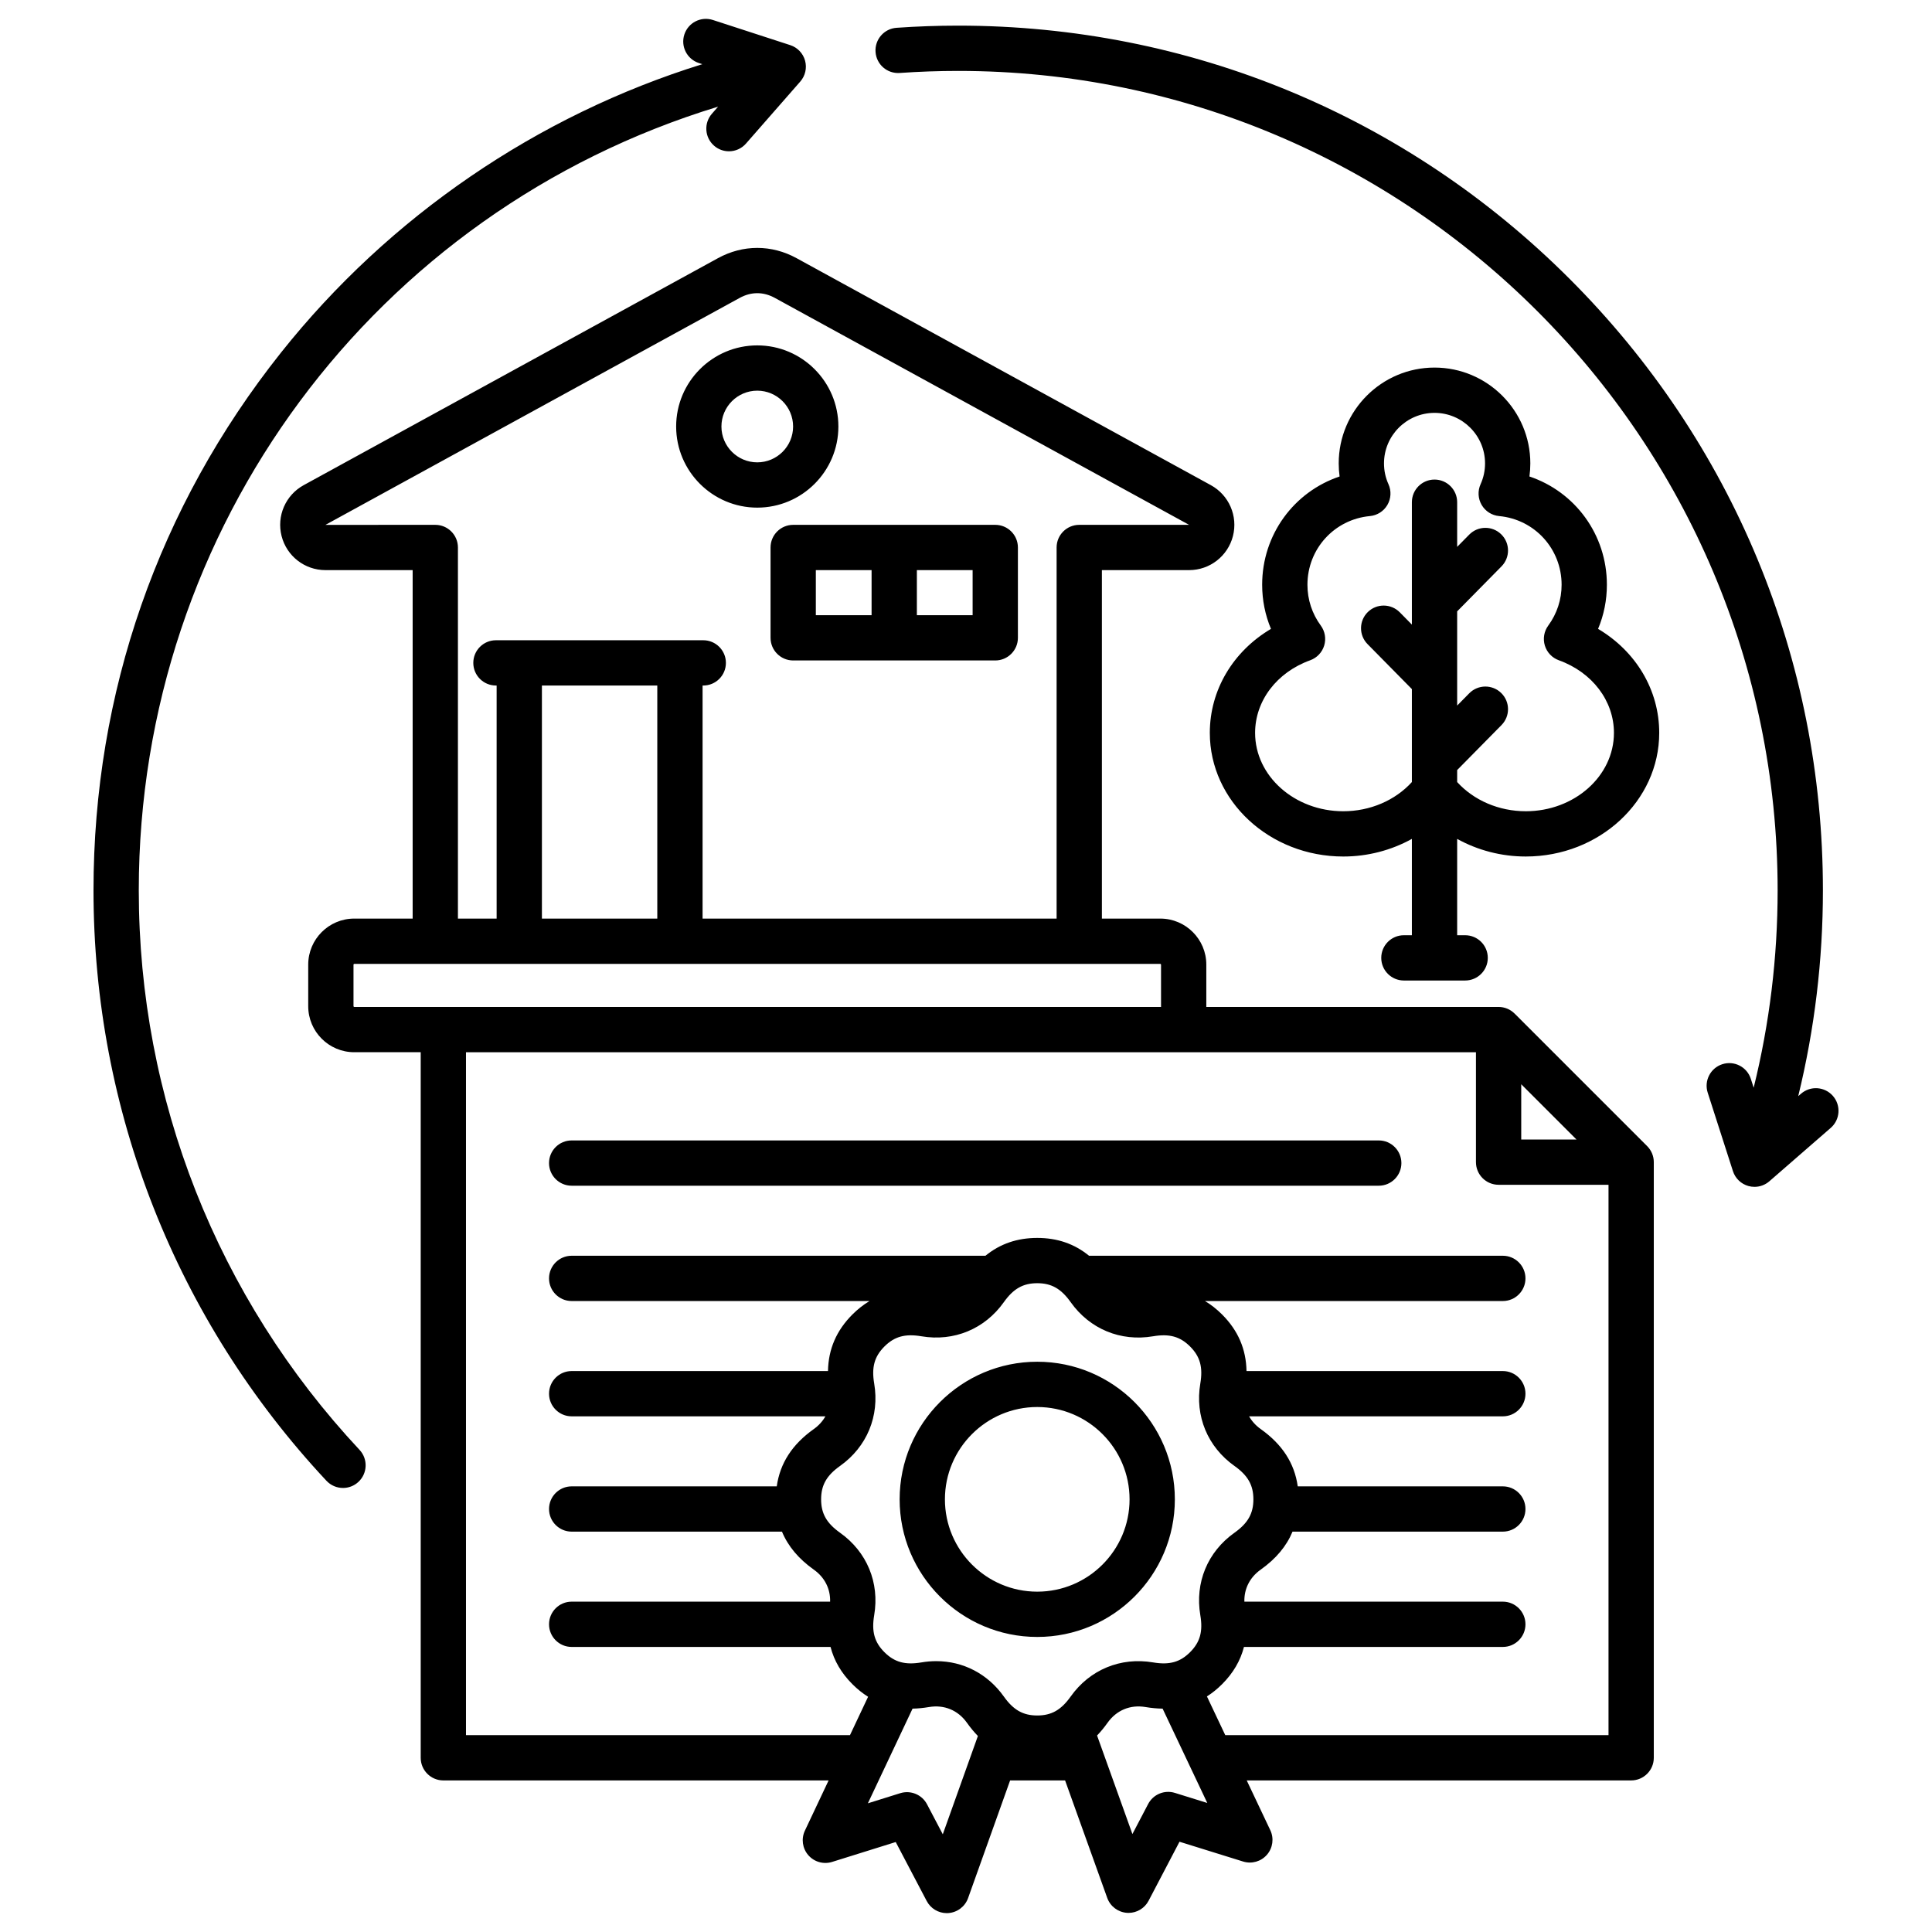<svg id="Layer_1" viewBox="0 0 512 512" xmlns="http://www.w3.org/2000/svg" data-name="Layer 1"><path d="m200.683 134.527c11.854 0 21.497-9.644 21.497-21.498s-9.644-21.498-21.497-21.498-21.497 9.644-21.497 21.498 9.644 21.498 21.497 21.498zm0-30.995c5.236 0 9.497 4.261 9.497 9.498s-4.261 9.498-9.497 9.498-9.497-4.261-9.497-9.498 4.261-9.498 9.497-9.498zm3.521 41.557v23.94c0 3.313 2.687 6 6 6h53.551c3.313 0 6-2.687 6-6v-23.94c0-3.313-2.687-6-6-6h-53.551c-3.313 0-6 2.687-6 6zm53.551 17.94h-14.775v-11.94h14.775zm-41.551-11.94h14.775v11.94h-14.775zm-120.924 233.139c2.263 2.42 2.136 6.217-.285 8.48-1.157 1.082-2.628 1.617-4.097 1.617-1.604 0-3.202-.639-4.384-1.902-39.812-42.579-61.736-98.148-61.736-156.473 0-52.343 17.182-101.62 49.687-142.504 28.69-36.085 67.961-62.876 111.664-76.44l-.919-.299c-3.151-1.024-4.876-4.41-3.852-7.561s4.407-4.875 7.561-3.851l20.501 6.664c1.918.624 3.395 2.169 3.931 4.113.535 1.944.058 4.028-1.271 5.545l-14.386 16.43c-1.186 1.354-2.847 2.047-4.516 2.047-1.403 0-2.812-.489-3.95-1.486-2.493-2.183-2.745-5.974-.562-8.467l1.643-1.876c-90.993 27.718-153.531 111.428-153.531 207.685 0 55.27 20.776 107.929 58.502 148.277zm328.226-217.568c1.539-3.669 2.336-7.622 2.336-11.692 0-13.31-8.447-24.638-20.523-28.694.156-1.143.234-2.301.234-3.472 0-14-11.39-25.39-25.389-25.39s-25.39 11.39-25.39 25.39c0 1.171.078 2.33.234 3.473-12.076 4.056-20.522 15.384-20.522 28.693 0 4.07.797 8.022 2.335 11.691-10.025 5.938-16.206 16.182-16.206 27.564 0 18.065 15.868 32.763 35.373 32.763 6.488 0 12.753-1.663 18.176-4.67v25.531h-2.117c-3.313 0-6 2.687-6 6s2.687 6 6 6h16.234c3.313 0 6-2.687 6-6s-2.687-6-6-6h-2.117v-25.531c5.422 3.007 11.687 4.669 18.175 4.669 19.505 0 35.373-14.697 35.373-32.763 0-11.382-6.182-21.626-16.206-27.563zm-19.167 48.326c-7.097 0-13.747-2.866-18.175-7.735v-3.177l11.751-11.921c2.326-2.36 2.299-6.159-.062-8.485-2.358-2.323-6.156-2.3-8.485.062l-3.204 3.251v-24.964l11.751-11.922c2.326-2.36 2.299-6.159-.062-8.485-2.358-2.323-6.156-2.299-8.485.062l-3.204 3.251v-11.835c0-3.313-2.687-6-6-6s-6 2.687-6 6v32.433l-3.204-3.251c-2.328-2.361-6.126-2.386-8.485-.062-2.36 2.326-2.388 6.125-.062 8.485l11.751 11.922v24.637c-4.428 4.87-11.078 7.736-18.176 7.736-12.888 0-23.373-9.314-23.373-20.763 0-8.495 5.733-16.052 14.606-19.25 1.779-.642 3.153-2.086 3.704-3.896.552-1.81.217-3.774-.903-5.3-2.313-3.149-3.536-6.888-3.536-10.81 0-9.499 7.12-17.325 16.562-18.206 1.932-.18 3.656-1.282 4.631-2.959.975-1.678 1.078-3.722.278-5.489-.785-1.733-1.183-3.588-1.183-5.512 0-7.383 6.007-13.39 13.39-13.39s13.389 6.006 13.389 13.39c0 1.925-.397 3.78-1.182 5.512-.8 1.768-.696 3.812.278 5.489.975 1.677 2.699 2.779 4.631 2.959 9.441.881 16.562 8.707 16.562 18.206 0 3.922-1.223 7.66-3.536 10.809-1.121 1.525-1.456 3.49-.904 5.301.551 1.811 1.924 3.255 3.705 3.896 8.872 3.198 14.605 10.755 14.605 19.25 0 11.448-10.485 20.763-23.373 20.763zm-2.955 53.622c-1.125-1.126-2.651-1.758-4.242-1.758h-77.456v-11.222c0-6.724-5.47-12.193-12.192-12.193h-15.481v-92.347h23.109c5.482 0 10.261-3.709 11.621-9.021 1.359-5.312-1.049-10.861-5.857-13.496l-109.784-60.151c-6.621-3.628-14.215-3.628-20.836 0l-109.784 60.151c-4.809 2.635-7.217 8.185-5.857 13.496 1.36 5.312 6.139 9.021 11.621 9.021h23.11v92.347h-15.482c-6.723 0-12.192 5.47-12.192 12.193v11.028c0 6.724 5.47 12.193 12.192 12.193h17.618v186.982c0 3.313 2.687 6 6 6h102.096l-6.281 13.307c-1.017 2.154-.663 4.705.9 6.501 1.564 1.797 4.042 2.499 6.315 1.787l16.854-5.268 8.212 15.631c1.042 1.983 3.093 3.21 5.31 3.21.141 0 .282-.005.424-.015 2.376-.168 4.428-1.725 5.229-3.967l11.139-31.187h14.57l11.167 31.132c.804 2.242 2.857 3.796 5.233 3.96.14.01.277.015.416.015 2.219 0 4.273-1.23 5.313-3.217l8.191-15.642 16.86 5.246c2.274.707 4.752.002 6.312-1.796 1.562-1.798 1.912-4.35.893-6.502l-6.25-13.196h101.878c3.313 0 6-2.687 6-6v-157.854c0-1.592-.632-3.117-1.758-4.243l-35.13-35.128zm1.758 18.727 14.644 14.644h-14.644zm-287.787-148.246-29.108.007 109.784-60.151c3.043-1.667 6.262-1.667 9.305 0l109.786 60.144h-29.109c-3.313 0-6 2.687-6 6v98.347h-93.822v-61.765h.183c3.313 0 6-2.687 6-6s-2.687-6-6-6h-54.943c-3.313 0-6 2.687-6 6s2.687 6 6 6h.183v61.765h-10.257v-98.347c0-3.313-2.687-6-6-6zm58.835 42.582v61.765h-30.578v-61.765zm-80.317 85.18c-.092 0-.192-.102-.192-.193v-11.028c0-.092.101-.193.192-.193h213.621c.092 0 .192.102.192.193v11.222h-213.813zm155.976 219.252-4.178-7.952c-1.347-2.565-4.335-3.801-7.102-2.937l-8.573 2.68 11.842-25.089c1.4-.027 2.849-.166 4.351-.421 4.03-.683 7.694.836 10.059 4.167.92 1.295 1.888 2.461 2.904 3.503l-9.304 26.049zm-27.228-79.912c-3.564-2.531-5.018-5.096-5.018-8.851s1.453-6.319 5.018-8.85c7.126-5.062 10.509-13.229 9.049-21.847-.731-4.309.055-7.149 2.71-9.806 2.654-2.654 5.496-3.44 9.805-2.71 8.625 1.457 16.786-1.922 21.847-9.049 2.531-3.563 5.096-5.017 8.851-5.017s6.319 1.453 8.85 5.016c5.06 7.127 13.227 10.512 21.848 9.05 4.305-.729 7.147.055 9.805 2.71 2.654 2.655 3.439 5.496 2.71 9.806-1.46 8.619 1.923 16.786 9.05 21.847 3.562 2.53 5.016 5.095 5.016 8.85s-1.453 6.319-5.016 8.851c-7.127 5.061-10.511 13.228-9.05 21.847.73 4.309-.055 7.149-2.71 9.805-2.656 2.654-5.494 3.442-9.806 2.71-8.617-1.456-16.786 1.924-21.847 9.051-2.53 3.562-5.095 5.016-8.85 5.016s-6.319-1.453-8.851-5.016c-4.284-6.034-10.794-9.385-17.921-9.385-1.291 0-2.604.11-3.926.335-4.312.729-7.148-.056-9.805-2.71-2.654-2.655-3.439-5.496-2.71-9.807 1.46-8.617-1.923-16.784-9.049-21.846zm88.746 68.945c-2.769-.862-5.754.379-7.098 2.946l-4.167 7.958-9.367-26.115c.971-1.009 1.897-2.132 2.78-3.375 2.365-3.33 6.031-4.851 10.06-4.166 1.566.264 3.074.404 4.53.422l11.84 24.999-8.577-2.669zm13.344-15.303-4.861-10.263c1.406-.896 2.745-1.971 4.018-3.244 2.932-2.931 4.851-6.205 5.795-9.871h68.601c3.313 0 6-2.687 6-6s-2.687-6-6-6h-68.49c-.093-3.397 1.427-6.429 4.318-8.481 4.046-2.875 6.841-6.211 8.443-10.075h55.729c3.313 0 6-2.687 6-6s-2.687-6-6-6h-54.348c-.86-6.122-4.09-11.119-9.825-15.191-1.317-.936-2.338-2.081-3.064-3.365h67.237c3.313 0 6-2.687 6-6s-2.687-6-6-6h-67.925c-.107-5.818-2.24-10.758-6.471-14.988-1.429-1.43-2.941-2.615-4.538-3.569h78.934c3.313 0 6-2.687 6-6s-2.687-6-6-6h-109.658c-3.88-3.168-8.417-4.722-13.724-4.722s-9.843 1.554-13.724 4.722h-109.659c-3.313 0-6 2.687-6 6s2.687 6 6 6h78.936c-1.597.955-3.11 2.14-4.539 3.569-4.232 4.231-6.366 9.172-6.472 14.988h-67.924c-3.313 0-6 2.687-6 6s2.687 6 6 6h67.238c-.726 1.284-1.747 2.429-3.064 3.364-5.735 4.073-8.966 9.069-9.826 15.192h-54.348c-3.313 0-6 2.687-6 6s2.687 6 6 6h55.729c1.603 3.864 4.398 7.201 8.444 10.075 2.889 2.052 4.409 5.084 4.317 8.481h-68.49c-3.313 0-6 2.687-6 6s2.687 6 6 6h68.602c.944 3.667 2.863 6.941 5.795 9.872 1.315 1.315 2.7 2.423 4.156 3.336l-4.801 10.17h-101.761v-180.982h267.651v29.129c0 3.313 2.687 6 6 6h29.13v145.854h-101.562zm46.674-151.606c0 3.313-2.687 6-6 6h-213.886c-3.313 0-6-2.687-6-6s2.687-6 6-6h213.886c3.313 0 6 2.687 6 6zm-96.503 125.58c20.107 0 36.466-16.358 36.466-36.466s-16.358-36.467-36.466-36.467-36.467 16.359-36.467 36.467 16.359 36.466 36.467 36.466zm0-60.933c13.49 0 24.466 10.976 24.466 24.467s-10.976 24.466-24.466 24.466-24.467-10.976-24.467-24.466 10.976-24.467 24.467-24.467zm210.279-73.969-16.264 14.148c-1.106.962-2.509 1.474-3.938 1.474-.538 0-1.08-.072-1.611-.221-1.942-.541-3.483-2.022-4.101-3.942l-6.685-20.79c-1.015-3.155.721-6.534 3.875-7.549 3.157-1.015 6.534.721 7.549 3.875l.757 2.354c4.211-17.033 6.348-34.569 6.348-52.304 0-119.74-97.416-217.156-217.156-217.156-5.16 0-10.375.183-15.499.544-3.324.231-6.175-2.257-6.407-5.563s2.258-6.174 5.563-6.407c5.404-.381 10.902-.574 16.343-.574 61.21 0 118.756 23.836 162.038 67.118 43.281 43.282 67.118 100.828 67.118 162.038 0 18.486-2.203 36.77-6.543 54.543l.736-.64c2.502-2.178 6.29-1.91 8.465.588 2.175 2.501 1.912 6.29-.588 8.465z"/></svg>